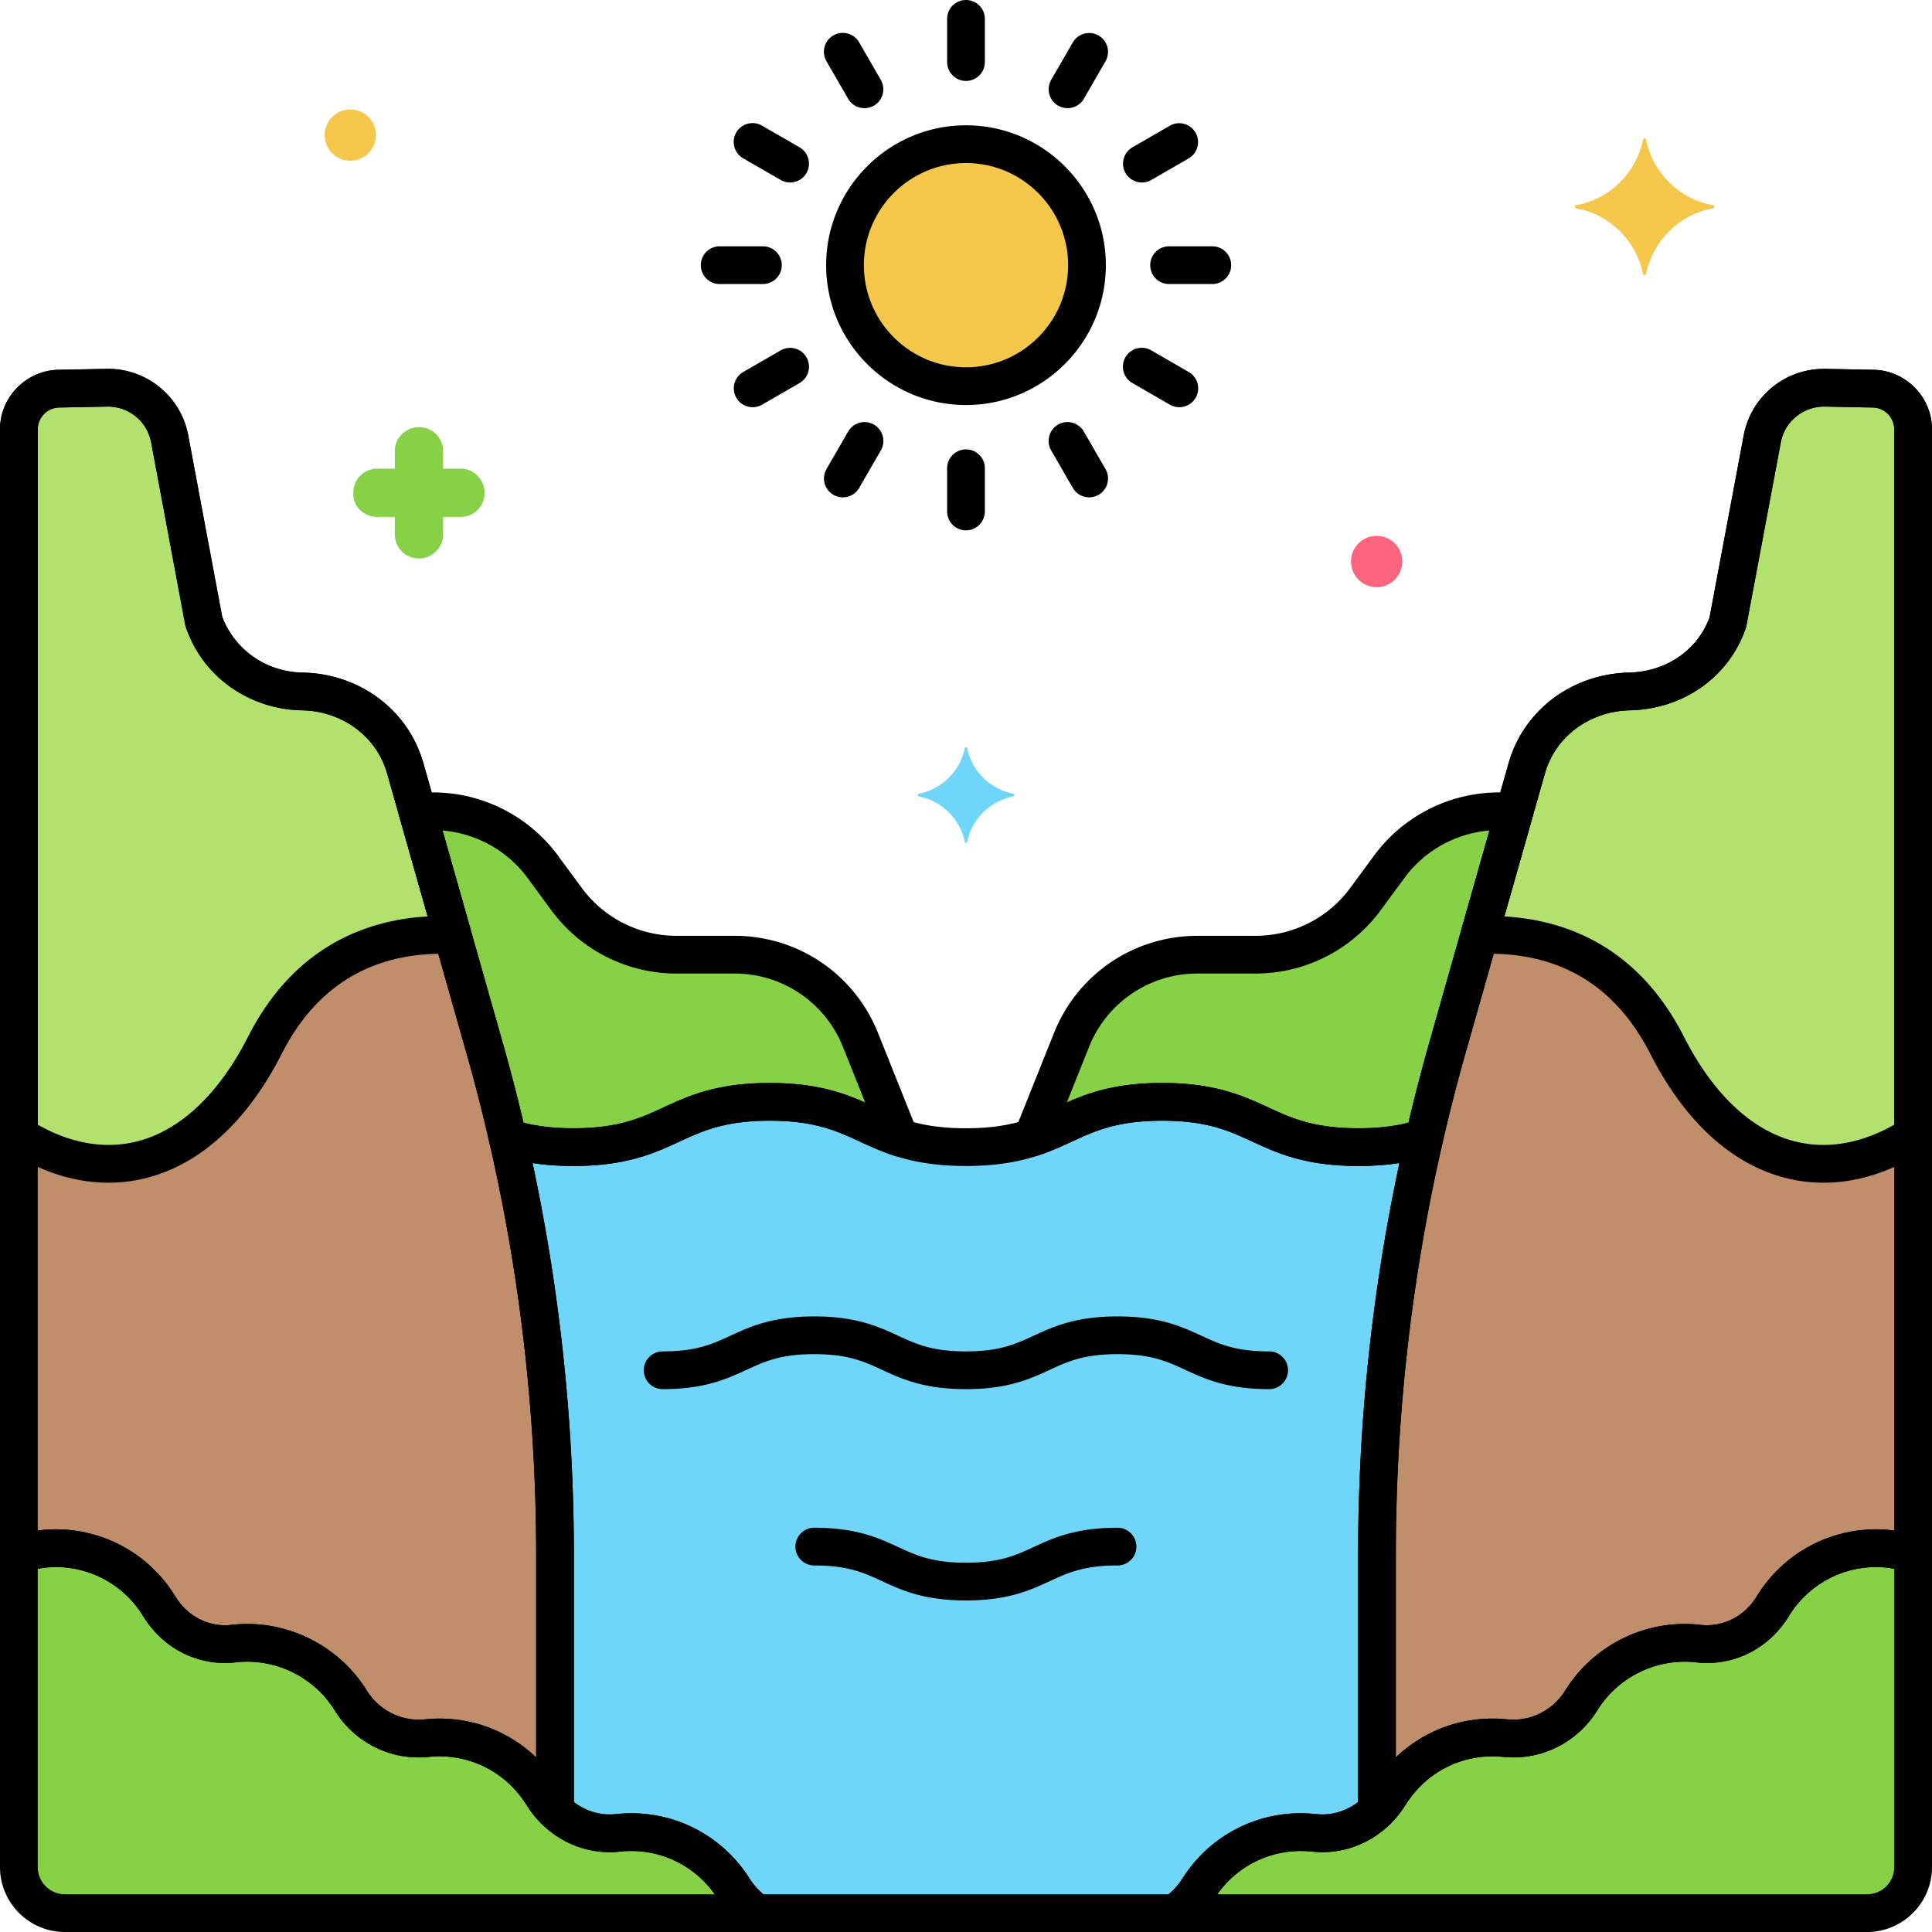 <svg xmlns="http://www.w3.org/2000/svg" viewBox="0 0 256 256" id="fjord">
  <path fill="#70D6F9" d="M158.793 250.243a16.096 16.096 0 0 1 15.322-7.38c3.146.341 6.148-.808 8.341-2.957v-33.893a246.34 246.34 0 0 1 6.283-55.266c-2.235.732-4.93 1.252-8.751 1.252-13 0-13-6-26-6s-13 6-26.001 6c-13 0-13-6-26-6-12.999 0-12.999 6-25.997 6-3.807 0-6.496-.517-8.726-1.245a246.326 246.326 0 0 1 6.281 55.258v33.893c2.194 2.149 5.195 3.297 8.341 2.957a16.096 16.096 0 0 1 15.322 7.38 11.54 11.54 0 0 0 3.097 3.257h55.392a11.519 11.519 0 0 0 3.096-3.256z"></path>
  <path fill="#87D147" d="M153.987 146c13 0 13 6 26 6 3.822 0 6.516-.52 8.751-1.252v.002a245.436 245.436 0 0 1 3.076-11.988l8.872-31.262h-2.088a18.007 18.007 0 0 0-14.495 7.324l-3.206 4.352a18.007 18.007 0 0 1-14.495 7.324h-7.712a18.004 18.004 0 0 0-16.717 11.318l-5.162 12.906c5.32-1.762 8.039-4.724 17.176-4.724zm-89.801-7.238a245.676 245.676 0 0 1 3.077 11.994c2.23.728 4.919 1.245 8.726 1.245 12.999 0 12.999-6 25.997-6 9.155 0 11.867 2.974 17.207 4.734l-5.166-12.916a18.004 18.004 0 0 0-16.717-11.318h-7.712a18.007 18.007 0 0 1-14.495-7.324l-3.206-4.352a18.007 18.007 0 0 0-14.495-7.324h-2.088l8.872 31.261z"></path>
  <circle cx="128" cy="35.137" r="16.032" fill="#F5C84C"></circle>
  <path fill="#C18E6B" d="m248.214 51.5-6.365-.123a8.325 8.325 0 0 0-8.342 6.787l-4.563 24.308c-1.927 5.542-7.176 9.019-13.028 9.15-6.314.141-11.891 4.111-13.615 10.187l-10.487 36.954a246.325 246.325 0 0 0-9.358 67.252v33.893a11.2 11.2 0 0 0 1.674-2.079 16.095 16.095 0 0 1 15.309-7.518c4.066.416 7.944-1.545 10.103-5.016a16.097 16.097 0 0 1 15.512-7.507c3.984.457 7.755-1.527 9.85-4.947 2.488-4.06 6.74-6.985 11.851-7.59a15.506 15.506 0 0 1 6.745.701V56.888a5.389 5.389 0 0 0-5.286-5.388zM9.245 205.249c5.11.604 9.363 3.53 11.851 7.59 2.096 3.419 5.866 5.404 9.85 4.947a16.097 16.097 0 0 1 15.512 7.507c2.159 3.471 6.037 5.431 10.103 5.016a16.097 16.097 0 0 1 15.309 7.518c.48.77 1.045 1.464 1.674 2.079v-33.893c0-22.742-3.149-45.374-9.358-67.252L53.702 101.82c-1.731-6.101-7.34-10.113-13.681-10.197a14.025 14.025 0 0 1-13.058-9.416l-4.478-24.032a8.325 8.325 0 0 0-8.344-6.798l-6.355.123A5.389 5.389 0 0 0 2.5 56.888V205.95a15.521 15.521 0 0 1 6.745-.701z"></path>
  <path fill="#87D147" d="M247.398 253.5a6.102 6.102 0 0 0 6.102-6.102V205.95a15.506 15.506 0 0 0-6.745-.701c-5.11.604-9.363 3.53-11.851 7.59-2.096 3.419-5.866 5.404-9.85 4.947a16.097 16.097 0 0 0-15.512 7.507c-2.159 3.471-6.037 5.431-10.103 5.016a16.097 16.097 0 0 0-15.309 7.518c-2.153 3.456-5.968 5.474-10.016 5.036a16.096 16.096 0 0 0-15.322 7.38 11.54 11.54 0 0 1-3.097 3.257h91.703zm-238.796 0a6.102 6.102 0 0 1-6.102-6.102V205.95a15.506 15.506 0 0 1 6.745-.701c5.11.604 9.363 3.53 11.851 7.59 2.096 3.419 5.866 5.404 9.85 4.947a16.097 16.097 0 0 1 15.512 7.507c2.159 3.471 6.037 5.431 10.103 5.016a16.097 16.097 0 0 1 15.309 7.518c2.153 3.456 5.968 5.474 10.016 5.036a16.096 16.096 0 0 1 15.322 7.38 11.54 11.54 0 0 0 3.097 3.257H8.602z"></path>
  <path fill="#B2E26D" d="m248.214 51.5-6.365-.123a8.325 8.325 0 0 0-8.342 6.787l-4.563 24.308c-1.927 5.542-7.176 9.019-13.028 9.15-6.314.141-11.891 4.111-13.615 10.187l-6.27 22.095c8.193-.321 18.545 2.181 24.868 14.597 8.143 15.992 20.918 19.402 32.601 11.936V56.888a5.389 5.389 0 0 0-5.286-5.388zm-240.428 0 6.365-.123a8.325 8.325 0 0 1 8.342 6.787l4.563 24.308c1.927 5.542 7.176 9.019 13.028 9.15 6.314.141 11.891 4.111 13.615 10.187l6.27 22.095c-8.193-.321-18.545 2.181-24.868 14.597-8.143 15.992-20.918 19.402-32.601 11.936V56.888A5.389 5.389 0 0 1 7.786 51.5z"></path>
  <path fill="#70D6F9" d="M134.35 105.2c-3.1-.6-5.6-3-6.2-6.1 0-.1-.3-.1-.3 0-.6 3.1-3.1 5.5-6.2 6.1-.1 0-.1.2 0 .3 3.1.6 5.6 3 6.2 6.1 0 .1.3.1.3 0 .6-3.1 3.1-5.5 6.2-6.1.1-.1.1-.3 0-.3z"></path>
  <path fill="#87D147" d="M50.013 68.5h2.3v2.3c0 1.8 1.4 3.2 3.2 3.2 1.7 0 3.2-1.4 3.2-3.1v-2.4h2.3c1.8 0 3.2-1.4 3.2-3.2 0-1.7-1.4-3.2-3.1-3.2h-2.4v-2.3c0-1.8-1.4-3.2-3.2-3.2-1.7 0-3.2 1.4-3.2 3.1v2.4h-2.3c-1.8 0-3.2 1.4-3.2 3.2-.1 1.7 1.3 3.2 3.2 3.2-.1 0-.1 0 0 0z"></path>
  <circle cx="46.413" cy="17.9" r="3.4" fill="#F5C84C"></circle>
  <circle cx="182.413" cy="74.4" r="3.4" fill="#FC657E"></circle>
  <path fill="#F5C84C" d="M208.813 27.2c4.5-.8 8-4.3 8.9-8.7 0-.2.4-.2.4 0 .9 4.4 4.4 7.9 8.9 8.7.2 0 .2.3 0 .4-4.5.8-8 4.3-8.9 8.7 0 .2-.4.2-.4 0-.9-4.4-4.4-7.9-8.9-8.7-.2-.1-.2-.4 0-.4z"></path>
  <path d="M168.17 184.068c-5.572 0-8.505-1.354-11.094-2.548-2.427-1.121-4.524-2.088-8.998-2.088s-6.57.968-8.998 2.088c-2.588 1.194-5.521 2.548-11.094 2.548-5.572 0-8.505-1.354-11.093-2.548-2.428-1.121-4.524-2.088-8.998-2.088-4.473 0-6.569.968-8.997 2.088-2.588 1.194-5.521 2.548-11.092 2.548a2.5 2.5 0 1 1 0-5c4.473 0 6.569-.968 8.996-2.088 2.588-1.194 5.521-2.548 11.092-2.548 5.572 0 8.505 1.354 11.094 2.548 2.427 1.121 4.524 2.088 8.998 2.088s6.57-.968 8.998-2.088c2.588-1.194 5.521-2.548 11.094-2.548 5.572 0 8.505 1.354 11.093 2.548 2.428 1.121 4.524 2.088 8.998 2.088a2.5 2.5 0 0 1 .001 5zm-40.183 28c-5.572 0-8.505-1.354-11.093-2.548-2.428-1.121-4.524-2.088-8.998-2.088a2.5 2.5 0 1 1 0-5c5.572 0 8.505 1.354 11.094 2.548 2.427 1.121 4.524 2.088 8.998 2.088s6.57-.968 8.998-2.088c2.588-1.194 5.521-2.548 11.094-2.548a2.5 2.5 0 1 1 0 5c-4.474 0-6.57.968-8.998 2.088-2.59 1.194-5.523 2.548-11.095 2.548z"></path>
  <path d="M190.425 148.902a2.497 2.497 0 0 0-2.464-.53c-2.349.77-4.883 1.128-7.973 1.128-5.951 0-8.867-1.346-11.953-2.77-3.28-1.514-6.999-3.23-14.047-3.23-7.049 0-10.768 1.716-14.048 3.23-3.086 1.425-6.001 2.77-11.953 2.77-5.951 0-8.866-1.345-11.952-2.77-3.281-1.514-6.999-3.23-14.048-3.23s-10.767 1.716-14.047 3.23c-3.086 1.425-6 2.77-11.951 2.77-3.081 0-5.607-.356-7.95-1.121a2.5 2.5 0 0 0-3.213 2.938 244.205 244.205 0 0 1 6.217 54.697v33.893c0 .672.271 1.316.75 1.786 2.792 2.734 6.564 4.07 10.36 3.656 5.187-.561 10.142 1.83 12.943 6.236a13.969 13.969 0 0 0 3.771 3.961c.421.295.923.454 1.437.454h55.392c.514 0 1.016-.159 1.437-.454a13.995 13.995 0 0 0 3.771-3.961c2.802-4.407 7.765-6.797 12.943-6.236 3.794.41 7.569-.923 10.36-3.656a2.5 2.5 0 0 0 .75-1.786v-33.893c0-18.375 2.092-36.78 6.219-54.705a2.501 2.501 0 0 0-.751-2.407zm-10.468 57.112v32.759c-1.61 1.239-3.594 1.82-5.572 1.605-7.089-.767-13.87 2.499-17.701 8.524a9.08 9.08 0 0 1-1.833 2.098H101.15a9.08 9.08 0 0 1-1.833-2.098c-3.831-6.025-10.61-9.292-17.701-8.524-1.982.212-3.962-.367-5.572-1.605v-32.759c0-17.416-1.841-34.856-5.477-51.906 1.677.265 3.461.392 5.422.392 7.048 0 10.766-1.716 14.046-3.23 3.086-1.425 6.001-2.77 11.951-2.77 5.951 0 8.866 1.345 11.952 2.77 3.281 1.514 6.999 3.23 14.048 3.23s10.768-1.716 14.048-3.23c3.086-1.425 6.001-2.77 11.953-2.77 5.951 0 8.866 1.345 11.952 2.77 3.281 1.514 6.999 3.23 14.048 3.23 1.97 0 3.762-.128 5.447-.396a249.23 249.23 0 0 0-5.477 51.91z"></path>
  <path d="M179.988 154.5c-7.049 0-10.768-1.716-14.048-3.23-3.086-1.425-6.001-2.77-11.952-2.77-5.953 0-8.87 1.345-11.958 2.77-1.359.626-2.764 1.275-4.433 1.827a2.501 2.501 0 0 1-3.106-3.302l5.162-12.906c3.132-7.83 10.605-12.89 19.039-12.89h7.712c4.906 0 9.572-2.358 12.482-6.307l3.206-4.352a20.583 20.583 0 0 1 16.507-8.341h2.088a2.502 2.502 0 0 1 2.405 3.183l-8.871 31.262a243.848 243.848 0 0 0-3.044 11.866 2.502 2.502 0 0 1-1.772 1.85c-2.835.914-5.83 1.34-9.417 1.34zm-26.001-11c7.049 0 10.767 1.716 14.047 3.23 3.086 1.424 6.002 2.77 11.953 2.77 2.519 0 4.668-.238 6.649-.743a249.067 249.067 0 0 1 2.773-10.678l7.954-28.029a15.573 15.573 0 0 0-11.248 6.257l-3.206 4.352A20.583 20.583 0 0 1 166.402 129h-7.712a15.43 15.43 0 0 0-14.396 9.747l-2.934 7.334c2.974-1.316 6.573-2.581 12.627-2.581zm-77.998 11c-3.623 0-6.643-.435-9.502-1.368a2.502 2.502 0 0 1-1.661-1.816 245.519 245.519 0 0 0-3.045-11.872l-8.872-31.262a2.5 2.5 0 0 1 2.406-3.183h2.088a20.58 20.58 0 0 1 16.507 8.341l3.206 4.352a15.563 15.563 0 0 0 12.482 6.307h7.713c8.433 0 15.906 5.06 19.038 12.889l5.166 12.917a2.502 2.502 0 0 1-3.104 3.303c-1.683-.555-3.098-1.208-4.466-1.838-3.088-1.425-6.005-2.77-11.958-2.77-5.95 0-8.865 1.345-11.951 2.77-3.281 1.514-6.999 3.23-14.047 3.23zm-6.624-5.737c1.974.501 4.115.737 6.624.737 5.95 0 8.865-1.345 11.951-2.77 3.28-1.514 6.998-3.23 14.047-3.23 6.076 0 9.679 1.274 12.659 2.596l-2.939-7.35A15.431 15.431 0 0 0 97.311 129h-7.713a20.58 20.58 0 0 1-16.507-8.341l-3.206-4.352a15.57 15.57 0 0 0-11.248-6.257l7.955 28.029c.99 3.493 1.922 7.081 2.773 10.684zM128 53.669c-10.219 0-18.532-8.313-18.532-18.532S117.781 16.605 128 16.605s18.532 8.313 18.532 18.532S138.219 53.669 128 53.669zm0-32.064c-7.462 0-13.532 6.07-13.532 13.532s6.07 13.532 13.532 13.532 13.532-6.07 13.532-13.532-6.07-13.532-13.532-13.532zm0-10.879a2.5 2.5 0 0 1-2.5-2.5V2.5a2.5 2.5 0 1 1 5 0v5.726a2.5 2.5 0 0 1-2.5 2.5zm0 59.548a2.5 2.5 0 0 1-2.5-2.5v-5.726a2.5 2.5 0 1 1 5 0v5.726a2.5 2.5 0 0 1-2.5 2.5zm-13.453-55.942a2.497 2.497 0 0 1-2.167-1.25l-2.863-4.958a2.5 2.5 0 1 1 4.33-2.5l2.863 4.958a2.5 2.5 0 0 1-2.163 3.75zm29.774 51.57a2.499 2.499 0 0 1-2.167-1.25l-2.863-4.959a2.5 2.5 0 1 1 4.33-2.5l2.863 4.959a2.5 2.5 0 0 1-2.163 3.75zm-39.629-41.72c-.424 0-.854-.108-1.248-.335l-4.959-2.863a2.5 2.5 0 1 1 2.5-4.33l4.959 2.863a2.5 2.5 0 0 1-1.252 4.665zm51.57 29.774c-.424 0-.854-.108-1.248-.335l-4.959-2.863a2.5 2.5 0 1 1 2.5-4.33l4.959 2.863a2.5 2.5 0 0 1-1.252 4.665zm-55.173-16.319h-5.726a2.5 2.5 0 1 1 0-5h5.726a2.5 2.5 0 1 1 0 5zm59.548 0h-5.726a2.5 2.5 0 1 1 0-5h5.726a2.5 2.5 0 1 1 0 5zM99.738 53.956a2.499 2.499 0 0 1-1.252-4.665l4.959-2.863a2.499 2.499 0 1 1 2.5 4.33l-4.959 2.863a2.494 2.494 0 0 1-1.248.335zm51.57-29.774a2.5 2.5 0 0 1-1.252-4.665l4.959-2.863a2.5 2.5 0 0 1 2.5 4.33l-4.959 2.863a2.494 2.494 0 0 1-1.248.335zm-39.629 41.72a2.5 2.5 0 0 1-2.163-3.75l2.863-4.959a2.5 2.5 0 1 1 4.33 2.5l-2.863 4.959a2.497 2.497 0 0 1-2.167 1.25zm29.774-51.57a2.5 2.5 0 0 1-2.163-3.75l2.863-4.958a2.499 2.499 0 1 1 4.33 2.5l-2.863 4.958a2.499 2.499 0 0 1-2.167 1.25z"></path>
  <path d="M182.456 242.406a2.5 2.5 0 0 1-2.5-2.5v-33.893c0-22.977 3.18-45.833 9.453-67.935l10.487-36.954c1.989-7.011 8.405-11.835 15.965-12.004 4.911-.11 9.076-2.97 10.662-7.304l4.527-24.115c.979-5.215 5.571-8.918 10.847-8.825l6.366.124c4.266.083 7.737 3.621 7.737 7.888V205.95a2.5 2.5 0 0 1-3.289 2.372 12.949 12.949 0 0 0-5.662-.59 13.549 13.549 0 0 0-10.013 6.413c-2.66 4.341-7.357 6.687-12.267 6.124-5.189-.598-10.337 1.894-13.104 6.344-2.69 4.325-7.472 6.696-12.48 6.183-5.207-.534-10.16 1.902-12.933 6.353a13.757 13.757 0 0 1-2.046 2.543 2.5 2.5 0 0 1-1.75.714zm59.23-188.531a5.806 5.806 0 0 0-5.722 4.75l-4.563 24.308a2.515 2.515 0 0 1-.096.36c-2.232 6.419-8.251 10.669-15.333 10.828-5.352.12-9.88 3.483-11.266 8.37l-10.487 36.954a243.812 243.812 0 0 0-9.263 66.569v26.851c3.878-3.724 9.205-5.608 14.737-5.042 3.09.312 6.052-1.16 7.725-3.85 3.783-6.083 10.815-9.485 17.92-8.671 2.95.337 5.8-1.105 7.434-3.769 3.001-4.897 7.99-8.092 13.688-8.766a17.86 17.86 0 0 1 4.539.042V56.888a2.904 2.904 0 0 0-2.834-2.889l-6.365-.123-.114-.001zM73.544 242.406a2.5 2.5 0 0 1-1.75-.714 13.742 13.742 0 0 1-2.046-2.542c-2.773-4.451-7.73-6.885-12.933-6.354-5.013.516-9.79-1.858-12.48-6.183-2.768-4.45-7.919-6.943-13.104-6.344-4.91.558-9.606-1.784-12.267-6.124a13.547 13.547 0 0 0-10.013-6.414 12.946 12.946 0 0 0-5.662.59A2.497 2.497 0 0 1 0 205.95V56.888C0 52.621 3.471 49.083 7.737 49l6.356-.122a10.813 10.813 0 0 1 10.849 8.839l4.442 23.837a11.56 11.56 0 0 0 10.67 7.569c7.591.102 14.042 4.93 16.052 12.015l10.483 36.941a248.779 248.779 0 0 1 9.453 67.935v33.893a2.501 2.501 0 0 1-2.498 2.499zM58.24 227.723c4.827 0 9.379 1.854 12.803 5.141v-26.851c0-22.515-3.117-44.912-9.263-66.569l-10.483-36.941c-1.402-4.941-5.947-8.309-11.309-8.38-6.926-.093-13.109-4.551-15.386-11.095a2.554 2.554 0 0 1-.096-.363l-4.478-24.032c-.524-2.811-2.988-4.778-5.838-4.756l-6.356.122A2.904 2.904 0 0 0 5 56.888v145.92a17.859 17.859 0 0 1 4.539-.042c5.698.674 10.687 3.869 13.688 8.767 1.633 2.664 4.484 4.111 7.434 3.769 7.102-.817 14.138 2.589 17.92 8.671 1.673 2.69 4.637 4.163 7.725 3.85.648-.067 1.294-.1 1.934-.1z"></path>
  <path d="M247.398 256h-91.703a2.501 2.501 0 0 1-1.437-4.546 8.991 8.991 0 0 0 2.425-2.552c3.831-6.025 10.611-9.291 17.701-8.524 3.013.326 5.934-1.159 7.624-3.873 3.791-6.084 10.565-9.415 17.686-8.683 3.089.313 6.052-1.159 7.725-3.85 3.783-6.083 10.815-9.485 17.92-8.671 2.95.337 5.8-1.105 7.434-3.769 3.001-4.897 7.99-8.092 13.688-8.766a17.956 17.956 0 0 1 7.828.812A2.5 2.5 0 0 1 256 205.95v41.448c0 4.743-3.859 8.602-8.602 8.602zm-86.102-5h86.103a3.606 3.606 0 0 0 3.602-3.602v-39.524a12.867 12.867 0 0 0-3.951-.142 13.549 13.549 0 0 0-10.013 6.413c-2.66 4.341-7.357 6.687-12.267 6.124-5.189-.598-10.337 1.894-13.104 6.344-2.69 4.325-7.472 6.696-12.48 6.183-5.204-.534-10.16 1.902-12.933 6.353-2.715 4.358-7.466 6.737-12.406 6.2-4.948-.533-9.694 1.619-12.551 5.651zm-60.992 5H8.602C3.859 256 0 252.141 0 247.398V205.95a2.5 2.5 0 0 1 1.711-2.372 17.936 17.936 0 0 1 7.828-.812 18.517 18.517 0 0 1 13.688 8.766c1.632 2.664 4.479 4.111 7.434 3.77 7.099-.813 14.137 2.588 17.92 8.671 1.673 2.69 4.637 4.163 7.725 3.85 7.121-.726 13.896 2.599 17.686 8.683 1.69 2.714 4.609 4.199 7.624 3.873 7.091-.769 13.87 2.499 17.701 8.524a8.991 8.991 0 0 0 2.425 2.552 2.502 2.502 0 0 1 .947 2.799 2.503 2.503 0 0 1-2.385 1.746zM5 207.875v39.524A3.606 3.606 0 0 0 8.602 251h86.103a13.51 13.51 0 0 0-12.55-5.651c-4.935.537-9.691-1.841-12.406-6.2-2.773-4.451-7.729-6.884-12.933-6.353-5.013.516-9.79-1.858-12.48-6.183-2.767-4.449-7.907-6.94-13.104-6.344-4.902.565-9.606-1.784-12.266-6.125a13.546 13.546 0 0 0-10.013-6.413 12.847 12.847 0 0 0-3.953.144zm236.633-51.16c-1.808 0-3.601-.238-5.361-.716-7.038-1.914-13.124-7.573-17.601-16.365-4.677-9.184-12.26-13.63-22.542-13.233a2.5 2.5 0 0 1-2.503-3.181l6.27-22.095c1.99-7.011 8.405-11.835 15.965-12.004 4.911-.11 9.076-2.97 10.662-7.304l4.527-24.115c.979-5.215 5.53-8.916 10.847-8.825l6.366.123c4.266.083 7.737 3.621 7.737 7.888v93.547c0 .853-.435 1.647-1.154 2.106-4.329 2.768-8.816 4.174-13.213 4.174zm-42.302-35.282c8.023.458 17.666 3.895 23.796 15.933 3.819 7.5 8.819 12.275 14.458 13.809 4.279 1.164 8.893.42 13.416-2.149V56.888a2.904 2.904 0 0 0-2.834-2.889l-6.365-.123c-2.826-.039-5.31 1.942-5.836 4.749l-4.563 24.308a2.515 2.515 0 0 1-.096.36c-2.232 6.419-8.251 10.669-15.333 10.828-5.352.12-9.88 3.483-11.266 8.37l-5.377 18.942zM14.367 156.715c-4.397 0-8.883-1.406-13.213-4.173A2.498 2.498 0 0 1 0 150.436V56.888C0 52.621 3.471 49.083 7.737 49l6.365-.123a10.786 10.786 0 0 1 10.847 8.825l4.527 24.115c1.586 4.334 5.751 7.195 10.662 7.305 7.56.169 13.976 4.993 15.965 12.004l6.27 22.095a2.504 2.504 0 0 1-.44 2.229 2.473 2.473 0 0 1-2.063.952c-10.286-.399-17.865 4.049-22.542 13.233-4.477 8.792-10.563 14.451-17.601 16.365a20.39 20.39 0 0 1-5.36.715zM5 149.025c4.522 2.568 9.134 3.312 13.416 2.149 5.639-1.534 10.638-6.309 14.458-13.809 6.13-12.038 15.773-15.475 23.796-15.933l-5.375-18.942c-1.386-4.887-5.914-8.25-11.266-8.37-7.082-.159-13.101-4.409-15.333-10.828a2.515 2.515 0 0 1-.096-.36l-4.563-24.308c-.526-2.806-2.951-4.827-5.836-4.749l-6.365.123A2.906 2.906 0 0 0 5 56.888v92.137z"></path>
</svg>
